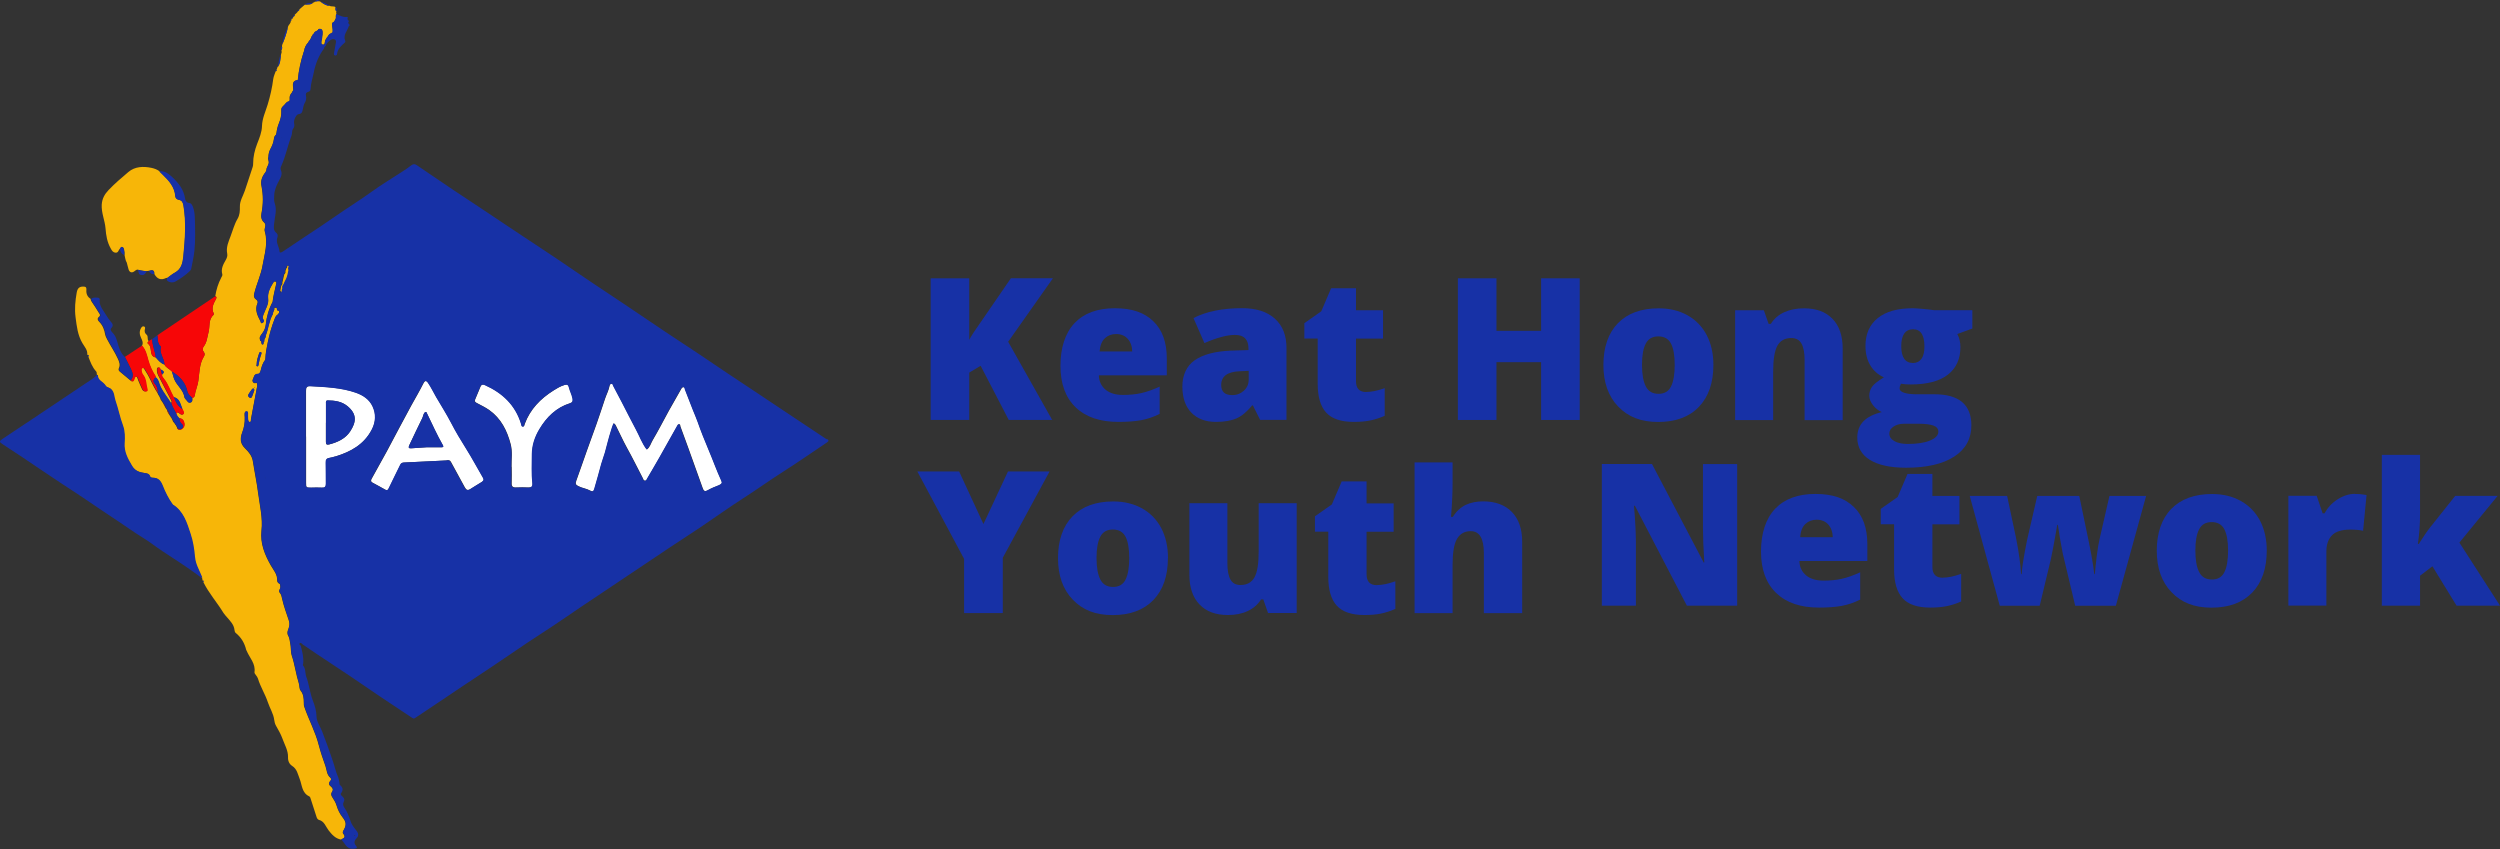 <svg viewBox="0 0 627 213" fill="none" xmlns="http://www.w3.org/2000/svg">
<rect x="0" y="0" width="627" height="213" fill="#333333" stroke="none"/>
<g clip-path="url(#clip0_115_2287)">
<path d="M263.871 105.326H252.994L245.948 91.746L243.089 93.441V105.326H233.408V69.802H243.089V85.226C243.575 84.276 244.565 82.749 246.042 80.681L253.536 69.783H264.077L252.845 85.71L263.89 105.326H263.871Z" fill="#1731A6"/>
<path d="M280.486 105.811C275.888 105.811 272.319 104.6 269.777 102.159C267.235 99.719 265.964 96.254 265.964 91.746C265.964 87.238 267.142 83.531 269.497 81.035C271.851 78.557 275.215 77.309 279.589 77.309C283.962 77.309 286.971 78.389 289.232 80.55C291.494 82.711 292.634 85.822 292.634 89.902V94.13H275.589C275.645 95.677 276.225 96.869 277.29 97.745C278.355 98.62 279.813 99.049 281.644 99.049C283.327 99.049 284.859 98.899 286.261 98.583C287.662 98.266 289.195 97.726 290.84 96.962V103.799C289.344 104.563 287.793 105.084 286.205 105.382C284.616 105.68 282.71 105.811 280.504 105.811H280.486ZM279.925 83.773C278.804 83.773 277.869 84.127 277.103 84.835C276.337 85.543 275.907 86.642 275.776 88.151H283.962C283.925 86.828 283.551 85.766 282.822 84.965C282.093 84.164 281.121 83.773 279.906 83.773H279.925Z" fill="#1731A6"/>
<path d="M316.051 105.326L314.22 101.675H314.033C312.743 103.259 311.435 104.358 310.108 104.935C308.781 105.513 307.043 105.811 304.931 105.811C302.333 105.811 300.277 105.028 298.782 103.482C297.287 101.936 296.54 99.738 296.54 96.925C296.54 94.112 297.568 91.802 299.605 90.368C301.66 88.933 304.613 88.132 308.501 87.946L313.117 87.797V87.406C313.117 85.133 311.996 83.997 309.753 83.997C307.734 83.997 305.174 84.686 302.072 86.046L299.324 79.768C302.539 78.11 306.613 77.29 311.51 77.29C315.061 77.29 317.789 78.166 319.733 79.917C321.676 81.668 322.648 84.108 322.648 87.257V105.308H316.032L316.051 105.326ZM308.987 99.104C310.145 99.104 311.136 98.732 311.939 98.005C312.762 97.279 313.173 96.329 313.173 95.155V93.013L310.986 93.106C307.847 93.218 306.277 94.373 306.277 96.552C306.277 98.229 307.174 99.086 308.987 99.086V99.104Z" fill="#1731A6"/>
<path d="M342.664 98.303C343.954 98.303 345.486 97.987 347.281 97.353V104.283C345.991 104.842 344.776 105.233 343.617 105.457C342.459 105.699 341.094 105.811 339.525 105.811C336.329 105.811 334.011 105.028 332.591 103.464C331.171 101.899 330.479 99.496 330.479 96.254V84.909H327.134V81.053L331.376 78.073L333.843 72.298H340.085V77.812H346.869V84.928H340.085V95.64C340.085 97.428 340.945 98.322 342.664 98.322V98.303Z" fill="#1731A6"/>
<path d="M396.19 105.326H386.509V90.833H375.314V105.326H365.633V69.802H375.314V82.972H386.509V69.802H396.19V105.326Z" fill="#1731A6"/>
<path d="M429.718 91.504C429.718 96.012 428.503 99.514 426.074 102.048C423.644 104.581 420.243 105.829 415.869 105.829C411.496 105.829 408.338 104.544 405.852 101.973C403.366 99.403 402.133 95.919 402.133 91.523C402.133 87.126 403.348 83.55 405.777 81.053C408.207 78.576 411.608 77.328 416 77.328C418.71 77.328 421.121 77.905 423.196 79.06C425.27 80.215 426.877 81.854 428.017 83.997C429.139 86.139 429.718 88.654 429.718 91.523V91.504ZM411.814 91.504C411.814 93.87 412.132 95.677 412.767 96.906C413.403 98.154 414.468 98.769 415.963 98.769C417.458 98.769 418.486 98.154 419.103 96.906C419.719 95.658 420.018 93.87 420.018 91.504C420.018 89.138 419.701 87.387 419.084 86.176C418.467 84.984 417.402 84.369 415.907 84.369C414.412 84.369 413.403 84.965 412.767 86.158C412.132 87.35 411.814 89.12 411.814 91.485V91.504Z" fill="#1731A6"/>
<path d="M452.594 105.327V90.312C452.594 88.486 452.332 87.108 451.809 86.176C451.285 85.245 450.426 84.779 449.267 84.779C447.66 84.779 446.501 85.412 445.772 86.698C445.062 87.983 444.707 90.181 444.707 93.292V105.345H435.175V77.812H442.371L443.567 81.221H444.127C444.95 79.917 446.071 78.948 447.51 78.296C448.949 77.644 450.594 77.328 452.463 77.328C455.528 77.328 457.901 78.203 459.602 79.973C461.303 81.743 462.144 84.22 462.144 87.443V105.364H452.612L452.594 105.327Z" fill="#1731A6"/>
<path d="M494.663 77.793V82.394L490.887 83.773C491.411 84.704 491.672 85.803 491.672 87.052C491.672 90.014 490.626 92.323 488.533 93.963C486.439 95.602 483.318 96.422 479.188 96.422C478.16 96.422 477.357 96.366 476.759 96.236C476.534 96.664 476.422 97.055 476.422 97.428C476.422 97.894 476.796 98.266 477.562 98.508C478.328 98.75 479.319 98.881 480.552 98.881H485.131C491.317 98.881 494.42 101.489 494.42 106.686C494.42 110.039 492.981 112.647 490.121 114.51C487.262 116.373 483.225 117.305 478.048 117.305C474.123 117.305 471.114 116.653 468.984 115.349C466.872 114.045 465.807 112.163 465.807 109.723C465.807 106.425 467.862 104.32 471.955 103.352C471.114 102.998 470.367 102.42 469.75 101.619C469.133 100.818 468.816 100.036 468.816 99.253C468.816 98.397 469.059 97.633 469.526 96.981C469.993 96.329 470.984 95.546 472.479 94.633C471.04 94 469.918 93.013 469.096 91.671C468.274 90.33 467.862 88.691 467.862 86.754C467.862 83.754 468.89 81.426 470.927 79.787C472.983 78.129 475.899 77.309 479.711 77.309C480.216 77.309 481.076 77.365 482.328 77.477C483.561 77.588 484.477 77.7 485.056 77.793H494.681H494.663ZM473.843 108.754C473.843 109.536 474.273 110.151 475.114 110.635C475.955 111.12 477.095 111.343 478.497 111.343C480.795 111.343 482.646 111.064 484.047 110.486C485.43 109.909 486.14 109.164 486.14 108.27C486.14 107.543 485.711 107.022 484.87 106.723C484.029 106.425 482.814 106.276 481.244 106.276H477.506C476.478 106.276 475.618 106.519 474.908 106.984C474.198 107.45 473.843 108.046 473.843 108.754ZM476.833 86.809C476.833 89.622 477.824 91.038 479.786 91.038C480.702 91.038 481.393 90.684 481.898 89.995C482.403 89.306 482.646 88.263 482.646 86.865C482.646 84.015 481.692 82.581 479.786 82.581C477.88 82.581 476.833 83.996 476.833 86.809Z" fill="#1731A6"/>
<path d="M246.659 131.407L252.807 118.236H263.236L251.499 139.883V153.761H241.799V140.181L230.063 118.236H240.547L246.64 131.407H246.659Z" fill="#1731A6"/>
<path d="M292.914 139.938C292.914 144.447 291.699 147.949 289.27 150.482C286.84 152.997 283.439 154.264 279.065 154.264C274.692 154.264 271.534 152.978 269.067 150.408C266.581 147.837 265.348 144.353 265.348 139.957C265.348 135.561 266.562 131.984 268.992 129.488C271.422 127.01 274.823 125.762 279.215 125.762C281.925 125.762 284.336 126.339 286.41 127.494C288.485 128.649 290.092 130.289 291.232 132.431C292.353 134.573 292.933 137.088 292.933 139.957L292.914 139.938ZM275.01 139.938C275.01 142.304 275.328 144.111 275.963 145.341C276.598 146.589 277.664 147.204 279.159 147.204C280.654 147.204 281.682 146.589 282.299 145.341C282.915 144.093 283.214 142.304 283.214 139.938C283.214 137.573 282.897 135.821 282.28 134.611C281.663 133.418 280.598 132.804 279.103 132.804C277.608 132.804 276.598 133.4 275.963 134.592C275.328 135.784 275.01 137.554 275.01 139.92V139.938Z" fill="#1731A6"/>
<path d="M318.032 153.761L316.836 150.333H316.275C315.472 151.6 314.369 152.569 312.949 153.239C311.528 153.91 309.865 154.245 307.94 154.245C304.894 154.245 302.539 153.37 300.838 151.6C299.156 149.849 298.296 147.353 298.296 144.149V126.209H307.828V141.261C307.828 143.068 308.09 144.428 308.594 145.341C309.099 146.272 309.94 146.719 311.117 146.719C312.762 146.719 313.921 146.067 314.631 144.782C315.341 143.497 315.677 141.317 315.677 138.262V126.209H325.209V153.742H318.013L318.032 153.761Z" fill="#1731A6"/>
<path d="M345.337 146.738C346.626 146.738 348.159 146.421 349.953 145.788V152.718C348.663 153.277 347.449 153.668 346.29 153.891C345.131 154.134 343.767 154.245 342.197 154.245C339.001 154.245 336.684 153.463 335.263 151.898C333.843 150.333 333.133 147.93 333.133 144.689V133.344H329.788V129.488L334.03 126.507L336.497 120.732H342.739V126.247H349.523V133.363H342.739V144.074C342.739 145.862 343.599 146.757 345.318 146.757L345.337 146.738Z" fill="#1731A6"/>
<path d="M372.156 153.761V138.746C372.156 135.058 371.053 133.214 368.866 133.214C367.315 133.214 366.156 133.866 365.409 135.17C364.661 136.474 364.306 138.634 364.306 141.671V153.78H354.775V115.963H364.306V121.328C364.306 123.75 364.175 126.526 363.914 129.637H364.362C365.278 128.202 366.362 127.215 367.614 126.619C368.866 126.041 370.324 125.743 371.969 125.743C375.052 125.743 377.463 126.638 379.183 128.407C380.902 130.177 381.762 132.673 381.762 135.859V153.78H372.174L372.156 153.761Z" fill="#1731A6"/>
<path d="M435.699 151.898H423.065L410.038 126.861H409.814C410.132 130.792 410.281 133.809 410.281 135.877V151.898H401.741V116.373H414.318L427.289 141.075H427.438C427.214 137.498 427.102 134.61 427.102 132.45V116.392H435.68V151.917L435.699 151.898Z" fill="#1731A6"/>
<path d="M456.182 152.382C451.584 152.382 448.015 151.171 445.473 148.731C442.931 146.291 441.66 142.826 441.66 138.318C441.66 133.809 442.838 130.102 445.193 127.606C447.547 125.128 450.912 123.88 455.285 123.88C459.658 123.88 462.667 124.961 464.928 127.122C467.19 129.283 468.33 132.394 468.33 136.473V140.702H451.285C451.341 142.248 451.921 143.44 452.986 144.316C454.051 145.192 455.509 145.62 457.341 145.62C459.023 145.62 460.555 145.471 461.957 145.154C463.358 144.838 464.891 144.297 466.536 143.534V150.37C465.04 151.134 463.489 151.656 461.901 151.954C460.312 152.252 458.406 152.382 456.201 152.382H456.182ZM455.621 130.345C454.5 130.345 453.565 130.698 452.799 131.406C452.033 132.114 451.603 133.213 451.472 134.722H459.658C459.621 133.4 459.247 132.338 458.518 131.537C457.789 130.736 456.817 130.345 455.602 130.345H455.621Z" fill="#1731A6"/>
<path d="M487.243 144.875C488.533 144.875 490.065 144.558 491.859 143.925V150.855C490.57 151.414 489.355 151.805 488.196 152.028C487.038 152.271 485.673 152.382 484.103 152.382C480.908 152.382 478.59 151.6 477.17 150.035C475.749 148.47 475.039 146.067 475.039 142.826V131.481H471.694V127.625L475.936 124.644L478.403 118.869H484.645V124.383H491.429V131.5H484.645V142.211C484.645 143.999 485.505 144.894 487.224 144.894L487.243 144.875Z" fill="#1731A6"/>
<path d="M520.454 151.898L517.333 138.783L516.604 134.816L516.118 131.63H515.968C515.165 136.175 514.641 139.026 514.361 140.218L511.558 151.917H501.54L494.009 124.384H503.39L505.633 134.965C506.343 138.597 506.754 141.615 506.885 144H507.035C507.091 142.509 507.539 139.678 508.38 135.486L510.941 124.384H521.481L523.818 135.635C524.565 139.212 525.032 142.006 525.238 144H525.388C525.481 142.77 525.649 141.224 525.873 139.398C526.098 137.554 526.359 136.082 526.621 134.965L529.051 124.384H538.246L530.658 151.917H520.472L520.454 151.898Z" fill="#1731A6"/>
<path d="M568.503 138.076C568.503 142.584 567.288 146.086 564.859 148.619C562.429 151.134 559.028 152.401 554.655 152.401C550.281 152.401 547.123 151.116 544.637 148.545C542.152 145.974 540.918 142.491 540.918 138.094C540.918 133.698 542.133 130.121 544.563 127.625C546.992 125.147 550.394 123.899 554.785 123.899C557.495 123.899 559.906 124.477 561.981 125.632C564.055 126.787 565.662 128.426 566.803 130.568C567.924 132.711 568.503 135.225 568.503 138.094V138.076ZM550.599 138.076C550.599 140.441 550.917 142.248 551.552 143.478C552.188 144.726 553.253 145.341 554.748 145.341C556.243 145.341 557.271 144.726 557.888 143.478C558.505 142.23 558.804 140.441 558.804 138.076C558.804 135.71 558.486 133.959 557.869 132.748C557.252 131.556 556.187 130.941 554.692 130.941C553.197 130.941 552.188 131.537 551.552 132.729C550.917 133.921 550.599 135.691 550.599 138.057V138.076Z" fill="#1731A6"/>
<path d="M590.631 123.88C591.453 123.88 592.257 123.936 592.986 124.067L593.528 124.16L592.668 133.12C591.883 132.934 590.799 132.822 589.416 132.822C587.342 132.822 585.828 133.288 584.875 134.238C583.94 135.188 583.454 136.548 583.454 138.336V151.879H573.923V124.346H581.025L582.52 128.743H582.987C583.791 127.289 584.894 126.097 586.314 125.203C587.734 124.309 589.173 123.862 590.612 123.862L590.631 123.88Z" fill="#1731A6"/>
<path d="M606.629 136.418C607.788 134.592 608.76 133.158 609.582 132.133L615.768 124.365H626.402L616.815 136.082L627 151.898H616.104L610.049 142.025L606.947 144.391V151.898H597.359V114.082H606.947V128.947C606.947 131.5 606.76 133.977 606.405 136.418H606.592H606.629Z" fill="#1731A6"/>
<path d="M35.643 86.665C35.96 85.976 35.68 85.361 35.381 84.746C34.989 83.927 34.895 83.088 35.381 82.269C35.531 82.008 35.755 81.784 36.072 81.859C36.446 81.952 36.428 82.287 36.334 82.567C36.185 83.126 36.334 83.591 36.764 83.945C37.269 84.374 36.82 85.1 37.287 85.529C37.287 85.771 36.745 85.901 37.138 86.218C37.811 86.758 37.773 87.559 37.885 88.286C37.998 89.031 38.297 89.534 39.081 89.646C39.698 90.353 40.296 91.099 41.231 91.415C41.642 92.235 42.558 92.533 43.137 93.185C43.361 93.856 43.473 94.545 43.754 95.197C44.426 96.762 45.996 97.805 46.258 99.593C46.295 99.873 46.576 100.134 46.781 100.376C47.043 100.674 47.249 101.121 47.772 100.953C48.333 100.767 48.239 100.264 48.22 99.817C48.501 99.705 48.781 99.537 48.818 99.239C48.987 97.973 49.547 96.799 49.734 95.514C50.033 93.409 49.977 91.21 51.173 89.31C51.379 88.975 51.36 88.565 51.08 88.23C50.725 87.783 50.762 87.298 51.08 86.889C51.902 85.827 51.958 84.523 52.295 83.293C52.687 81.84 52.201 80.126 53.547 78.953C53.621 78.897 53.621 78.692 53.584 78.58C52.911 77.239 53.566 76.103 54.163 74.966C54.313 74.687 54.369 74.426 53.995 74.258C54.238 72.619 54.743 71.054 55.509 69.583C55.64 69.322 55.846 69.061 55.752 68.781C55.36 67.403 55.995 66.304 56.63 65.186C56.911 64.702 57.098 64.162 56.986 63.621C56.649 62.001 57.341 60.566 57.864 59.151C58.406 57.735 58.78 56.226 59.565 54.903C60.144 53.916 60.181 52.91 60.163 51.811C60.125 50.395 60.966 49.128 61.415 47.806C62.088 45.831 62.723 43.838 63.377 41.863C63.471 41.602 63.489 41.304 63.489 41.006C63.489 39.292 63.882 37.653 64.499 36.051C65.059 34.598 65.676 33.182 65.713 31.543C65.769 29.699 66.592 28.003 67.115 26.271C67.769 24.147 68.255 21.986 68.535 19.788C68.629 19.099 68.947 18.521 69.133 17.888C69.339 17.776 69.414 17.627 69.358 17.404C69.507 17.273 69.545 17.124 69.526 16.938C70.404 15.969 70.292 14.703 70.498 13.548C70.685 13.231 70.647 12.896 70.591 12.56C70.778 12.262 70.797 11.945 70.722 11.629L70.778 11.219C71.395 9.729 71.937 8.201 72.254 6.618C72.441 6.133 72.983 5.835 72.927 5.239C73.077 5.146 73.114 5.034 73.077 4.867L73.189 4.68C73.395 4.624 73.507 4.494 73.525 4.289C73.582 4.289 73.619 4.252 73.6 4.177C73.806 4.084 73.918 3.935 73.918 3.693C74.217 3.395 74.572 3.171 74.759 2.78C74.946 2.706 75.058 2.557 75.077 2.352C75.544 1.961 76.011 1.551 76.478 1.16C77.17 1.048 77.955 1.271 78.515 0.657C78.721 0.657 78.871 0.563 79.001 0.396C79.394 0.34 79.768 0.209 80.16 0.321L80.44 0.47C81.132 0.917 81.805 1.439 82.683 1.458C83.132 1.737 83.711 1.458 84.141 1.793C84.141 2.184 84.047 2.575 84.384 2.873C84.272 3.078 84.29 3.302 84.384 3.507C84.197 3.842 84.253 4.215 84.253 4.587C84.253 4.643 84.216 4.699 84.159 4.736C84.103 4.773 84.085 4.829 84.103 4.885L83.973 5.146L83.898 5.295L83.748 5.5C83.132 5.724 83.262 6.245 83.337 6.674C83.431 7.177 83.487 7.661 83.412 8.164C82.963 8.406 82.44 8.592 82.253 9.133L82.048 9.338V9.3L81.842 9.654V9.691L81.711 9.878C81.711 9.878 81.674 9.952 81.636 9.989C81.599 10.064 81.543 10.139 81.524 10.232C81.431 10.642 81.524 11.331 80.926 11.2C80.422 11.107 80.59 10.474 80.683 10.045C80.702 9.952 80.777 9.859 80.758 9.766C80.758 9.002 81.094 8.257 80.758 7.493L80.459 7.27C80.216 7.326 79.861 7.102 79.749 7.531C79.749 7.568 79.693 7.605 79.655 7.605C79.599 7.605 79.581 7.624 79.562 7.68L79.3 7.829C79.3 7.829 79.207 7.829 79.188 7.884L78.927 8.033L78.814 8.22L78.702 8.425C78.497 8.536 78.385 8.685 78.347 8.909L78.179 9.133C78.067 9.188 78.011 9.3 78.048 9.431L77.861 9.785L77.637 10.176C77.431 10.232 77.394 10.381 77.375 10.567C77.375 10.623 77.338 10.642 77.282 10.66C76.703 11.275 76.366 11.983 76.254 12.802L76.161 13.026C75.413 15.336 74.89 17.702 74.665 20.123C73.712 20.142 73.376 20.682 73.469 21.576C73.507 21.93 73.525 22.284 73.544 22.62L73.357 22.918V22.881L73.17 23.272C72.778 23.682 72.572 24.166 72.628 24.725C72.647 25.023 72.666 25.395 72.367 25.451C71.75 25.563 71.563 26.103 71.171 26.439L71.115 26.494L70.928 26.681H70.946C70.573 26.942 70.498 27.389 70.535 27.78C70.61 28.898 70.33 29.959 69.937 30.928C69.601 31.748 69.414 32.549 69.32 33.387L69.171 33.853C68.834 34.095 68.722 34.486 68.685 34.859C68.573 35.79 68.218 36.629 67.769 37.448C67.47 38.026 67.302 38.696 67.302 39.367L67.209 39.777L67.339 40.354C67.62 41.248 66.76 41.863 66.797 42.701L66.573 43.204C65.732 44.248 65.265 45.384 65.582 46.744C66.012 48.961 66.012 51.196 65.582 53.413C65.414 54.27 65.452 55.145 66.218 55.797C66.554 56.095 66.611 56.524 66.48 56.952C66.368 57.325 66.293 57.716 66.405 58.089C67.246 60.976 66.33 63.752 65.844 66.546C65.433 68.986 64.33 71.24 63.751 73.625C63.602 74.221 63.639 74.705 64.162 75.078C64.536 75.32 64.723 75.693 64.555 76.084C63.844 77.742 64.555 79.139 65.284 80.555C65.396 80.76 65.358 81.244 65.807 81.02C66.106 80.871 66.274 80.518 66.05 80.201C65.676 79.679 65.938 79.288 66.106 78.785C66.554 77.556 67.377 76.308 67.227 75.041C67.04 73.476 67.676 72.321 68.386 71.11C68.535 70.849 68.741 70.458 69.115 70.644C69.433 70.793 69.264 71.147 69.208 71.427C68.909 72.861 68.498 74.277 68.349 75.749C67.395 77.5 66.853 79.4 66.648 81.356C66.554 82.231 66.274 82.921 65.751 83.629C65.414 84.094 64.891 84.597 65.228 85.305C65.153 85.585 65.358 85.529 65.508 85.547H65.489C65.526 85.752 65.526 85.976 65.582 86.181C65.62 86.33 65.732 86.497 65.938 86.404C66.124 86.311 66.05 86.125 66.031 85.976C66.199 85.808 66.33 85.603 66.237 85.342L66.293 85.156C66.424 84.839 66.685 84.56 66.629 84.169C67.321 82.436 67.433 80.499 68.386 78.841L68.479 78.338C68.591 78.003 68.853 77.723 68.76 77.332C68.76 77.295 68.76 77.258 68.797 77.22L69.32 77.183L69.451 77.481C69.358 77.928 69.694 77.928 69.975 77.965V78.562C69.825 78.58 69.769 78.692 69.75 78.841C69.264 79.083 69.04 79.493 68.853 80.015C68.106 81.933 67.545 83.871 67.134 85.901C66.853 87.261 66.592 88.584 66.536 89.981L66.48 90.298C65.919 91.024 65.62 91.862 65.414 92.738C65.302 93.204 65.134 93.818 64.629 93.818C63.564 93.818 63.676 94.75 63.358 95.272C63.19 95.532 63.471 96.259 64.087 96.091C64.573 95.961 64.386 96.222 64.461 96.426C64.573 96.799 64.424 97.134 64.368 97.47C63.901 100.022 63.415 102.574 62.929 105.126C62.873 105.424 62.985 105.908 62.592 105.908C62.275 105.908 62.218 105.461 62.181 105.126C62.181 104.958 62.181 104.809 62.162 104.642C62.106 104.12 62.349 103.207 61.807 103.207C61.153 103.207 61.34 104.12 61.359 104.66C61.434 106.002 61.191 107.306 60.723 108.516C60.144 110.044 60.256 111.311 61.434 112.447C62.387 113.379 63.209 114.347 63.415 115.744C63.826 118.427 64.405 121.091 64.742 123.792C65.153 126.903 65.919 129.977 65.564 133.144C65.228 136.348 66.386 139.123 67.9 141.806C68.591 143.017 69.582 144.06 69.507 145.606C69.507 145.997 69.769 146.314 70.161 146.463L70.199 146.519C70.292 146.985 70.404 147.45 70.105 147.897C69.937 148.158 69.956 148.475 70.161 148.698C70.554 149.127 70.629 149.667 70.741 150.189C71.152 152.052 71.825 153.821 72.423 155.628C72.404 155.703 72.423 155.74 72.479 155.759C72.628 156.429 72.591 157.081 72.329 157.733C72.124 158.255 71.918 158.832 72.254 159.41C72.591 159.987 72.628 160.621 72.759 161.254C73.002 162.316 72.853 163.49 73.17 164.458C73.937 166.75 74.217 169.153 74.946 171.444C75.133 172.022 75.002 172.729 75.376 173.214C76.105 174.108 76.179 175.151 76.179 176.213C76.179 176.604 76.179 176.977 76.329 177.349C77.45 180.591 79.113 183.609 79.954 186.962C80.403 188.713 81.001 190.445 81.618 192.159C81.954 193.128 81.917 194.283 82.814 195.047C83.057 195.251 83.113 195.605 82.814 195.903C82.291 196.462 82.478 196.909 83.038 197.338C83.468 197.655 83.599 198.139 83.262 198.623C82.926 199.108 83.038 199.499 83.319 199.946C83.73 200.598 84.159 201.231 84.384 201.995C84.72 203.113 85.206 204.137 85.954 205.069C86.851 206.186 86.888 207.006 86.159 208.254C85.972 208.552 85.841 208.832 86.085 209.13C86.757 209.949 86.271 210.303 85.524 210.564C84.085 210.303 83.225 209.297 82.384 208.217C81.674 207.286 81.356 205.982 79.992 205.628C79.693 205.553 79.487 205.218 79.394 204.901C78.908 203.429 78.422 201.939 77.955 200.449C77.861 200.169 77.805 199.834 77.544 199.722C75.693 198.847 75.768 196.909 75.17 195.382C74.684 194.171 74.516 192.886 73.264 192.085C72.572 191.637 72.198 190.874 72.236 189.924C72.292 188.21 71.358 186.738 70.816 185.192C70.423 184.093 69.806 183.05 69.227 182.025C68.965 181.559 68.834 181.094 68.778 180.572C68.591 178.989 67.676 177.647 67.19 176.157C66.517 174.108 65.302 172.245 64.686 170.159C64.592 169.861 64.386 169.6 64.2 169.339C64.031 169.097 63.788 168.855 63.826 168.575C64.144 166.452 62.611 164.999 61.882 163.266C61.845 163.173 61.77 163.098 61.751 163.005C61.34 161.273 60.48 159.838 59.097 158.721C58.929 158.59 58.836 158.274 58.817 158.031C58.686 156.69 57.789 155.796 56.967 154.846C56.649 154.473 56.313 154.138 56.051 153.728C54.444 151.083 52.351 148.754 50.986 145.96C51.042 145.736 50.93 145.606 50.762 145.513C50.8 145.252 50.743 145.01 50.556 144.805C50.501 144.656 50.463 144.507 50.388 144.377C49.753 142.849 48.874 141.359 48.744 139.701C48.594 137.689 48.258 135.658 47.641 133.814C46.744 131.076 45.884 128.151 43.137 126.474H43.174C42.109 125.003 41.305 123.382 40.651 121.706C40.165 120.495 39.549 119.805 38.259 119.805C37.885 119.805 37.586 119.712 37.493 119.377C37.306 118.799 36.857 118.725 36.371 118.65C34.989 118.446 33.811 118.203 32.951 116.75C31.886 114.962 30.952 113.248 31.101 111.106C31.195 109.634 31.213 108.088 30.709 106.728C29.924 104.66 29.531 102.481 28.802 100.413C28.466 99.444 28.578 98.308 27.681 97.507C27.27 97.134 26.653 97.172 26.335 96.65C25.775 95.719 24.354 95.402 24.392 94.023C24.392 94.023 24.336 94.005 24.298 93.986C24.242 93.707 24.298 93.334 24.13 93.166C23.121 92.086 22.654 90.745 22.149 89.403C22.205 89.18 22.074 89.031 21.887 88.938C22 87.764 21.177 86.945 20.673 86.069C19.477 84.038 19.252 81.859 18.953 79.586C18.673 77.463 18.878 75.451 19.234 73.401C19.439 72.209 19.981 71.781 21.14 71.892C21.701 71.948 21.682 72.358 21.663 72.749C21.588 73.7 21.925 74.445 22.729 74.966C22.729 75.227 22.841 75.451 22.99 75.674C23.588 76.55 24.168 77.425 24.709 78.338C24.915 78.673 25.308 79.046 24.84 79.437C24.28 79.884 24.504 80.331 24.84 80.667C25.756 81.579 26.167 82.678 26.373 83.908C26.448 84.299 26.653 84.69 26.84 85.063C27.7 86.74 28.784 88.286 29.569 90.018C29.905 90.763 30.185 91.508 29.812 92.328C29.662 92.663 29.737 92.943 30.017 93.185C30.877 93.893 31.737 94.62 32.615 95.346C33.101 95.812 33.344 95.737 33.605 95.029C33.699 94.787 33.68 94.452 33.998 94.433C34.372 94.396 34.428 94.75 34.521 95.011C34.577 95.122 34.596 95.253 34.652 95.383C34.97 96.11 35.25 96.855 35.605 97.581C35.773 97.935 36.054 98.233 36.521 98.159C36.801 98.122 36.951 97.917 36.876 97.675C36.521 96.464 36.652 95.104 35.811 94.023C35.512 93.632 35.362 93.166 35.381 92.682C35.381 92.477 35.474 92.291 35.699 92.254C35.867 92.216 36.016 92.309 36.11 92.459C36.558 93.222 37.082 93.968 37.456 94.769C38.072 96.035 38.67 97.302 39.437 98.476L39.736 99.072L39.941 99.388L40.278 100.115C40.203 100.227 40.24 100.283 40.352 100.301L40.595 100.674L40.894 101.121L41.492 102.257L41.885 102.835C41.941 103.282 42.203 103.636 42.427 104.008L42.782 104.511C42.782 104.511 42.707 104.698 42.875 104.642L43.137 105.126L43.38 105.666V105.797H43.455L43.698 106.095L43.959 106.449C43.959 106.449 43.885 106.635 44.053 106.56L44.426 107.287L44.37 107.324C44.37 107.361 44.389 107.38 44.408 107.417C44.763 107.939 45.193 107.883 45.641 107.548C46.071 107.212 46.295 106.747 46.202 106.206C46.071 105.48 45.735 104.902 44.875 104.884L44.651 104.623L44.352 104.269C44.408 104.008 43.997 103.747 44.277 103.524C44.557 103.282 44.8 103.561 45.025 103.729C45.286 103.915 45.566 104.157 45.884 103.897C46.183 103.654 46.015 103.319 45.903 103.021C45.847 102.872 45.753 102.742 45.697 102.611L45.604 102.35C45.155 101.251 44.987 99.929 43.511 99.593C42.632 98.047 42.146 96.315 40.988 94.918C40.763 94.638 40.539 94.359 40.558 93.986C41.249 93.371 41.175 93.129 40.165 92.626C40.128 92.272 39.941 92.086 39.586 92.179C39.324 92.254 39.362 92.533 39.343 92.757C39.287 93.465 39.605 94.061 39.922 94.657C40.913 96.52 41.866 98.401 42.838 100.264C42.969 100.525 43.212 100.841 42.819 101.102C41.978 99.761 40.988 98.55 40.259 97.134C39.829 96.296 39.792 95.272 38.988 94.62C38.988 94.526 38.988 94.415 38.951 94.34C38.147 93.129 37.568 91.825 37.157 90.409C36.801 89.143 36.521 87.746 35.549 86.702L35.643 86.665ZM64.386 91.415C64.33 91.583 64.237 91.806 64.499 91.881C64.704 91.937 64.779 91.769 64.816 91.62C64.984 90.652 65.19 89.701 65.545 88.77C65.601 88.602 65.62 88.36 65.377 88.286C65.134 88.23 65.059 88.435 64.984 88.621C64.686 89.534 64.368 90.428 64.368 91.397L64.386 91.415ZM63.788 97.861C63.751 97.73 63.732 97.581 63.658 97.507C63.508 97.395 63.34 97.47 63.228 97.6C62.91 98.028 62.574 98.476 62.312 98.941C62.125 99.277 62.312 99.575 62.611 99.742C62.985 99.966 63.134 99.649 63.246 99.388C63.452 98.885 63.602 98.364 63.788 97.842V97.861ZM63.788 97.172C63.788 97.172 63.732 97.209 63.732 97.228C63.732 97.265 63.77 97.321 63.788 97.358C63.807 97.339 63.844 97.321 63.844 97.302C63.844 97.265 63.807 97.209 63.788 97.172Z" fill="#F7B608"/>
<path d="M29.998 62.448C29.681 62.802 29.662 63.454 28.933 63.361C28.279 63.286 28.036 62.802 27.774 62.317C26.877 60.752 26.597 59.057 26.466 57.269C26.298 55.276 25.401 53.394 25.513 51.326C25.607 49.836 26.223 48.718 27.233 47.657C28.784 46.036 30.484 44.583 32.185 43.148C33.849 41.733 35.942 41.677 38.016 42.105C38.689 42.254 39.38 42.496 39.96 42.925C40.259 43.223 40.558 43.502 40.857 43.8C42.389 45.291 43.81 46.837 43.978 49.147C44.015 49.669 44.37 50.022 44.912 50.116C45.679 50.246 45.903 50.768 46.034 51.475C46.781 55.76 46.426 60.045 46.015 64.311C45.847 65.931 45.529 67.478 43.885 68.372C43.212 68.726 42.632 69.247 41.997 69.694C41.866 69.694 41.717 69.694 41.623 69.731C40.296 70.383 39.38 69.918 38.708 68.707C38.782 68.055 38.446 67.626 37.848 67.813C36.689 68.167 35.605 67.887 34.503 67.626C34.148 67.626 33.942 67.869 33.68 68.055C33.063 68.521 32.465 68.316 32.241 67.552C32.073 67.012 31.961 66.453 31.811 65.913L31.849 65.875H31.793C31.438 65.279 31.4 64.609 31.232 63.957C31.269 63.51 31.232 63.081 31.139 62.653C31.064 62.336 30.97 61.982 30.634 61.926C30.335 61.87 30.241 62.261 30.055 62.466L29.998 62.448Z" fill="#F7B608"/>
<path d="M53.995 74.296C49.155 77.556 44.314 80.816 39.474 84.076C39.605 85.063 39.437 86.144 40.334 86.889C40.352 86.889 40.371 86.945 40.371 86.982C39.848 88.621 41.268 89.888 41.231 91.434C41.642 92.254 42.558 92.552 43.137 93.204C45.062 94.359 46.501 95.886 47.006 98.178C47.155 98.885 47.753 99.351 48.239 99.854C48.519 99.742 48.8 99.575 48.837 99.277C49.005 98.01 49.566 96.836 49.753 95.551C50.052 93.446 49.996 91.248 51.192 89.348C51.398 89.012 51.379 88.603 51.099 88.267C50.743 87.82 50.781 87.336 51.099 86.926C51.921 85.864 51.977 84.56 52.313 83.331C52.706 81.877 52.22 80.164 53.565 78.99C53.64 78.934 53.64 78.729 53.603 78.618C52.93 77.276 53.584 76.14 54.182 75.004C54.332 74.724 54.388 74.463 54.014 74.314L53.995 74.296Z" fill="#F70607"/>
<path d="M39.081 94.582C39.081 94.489 39.081 94.377 39.044 94.303C38.24 93.092 37.661 91.788 37.25 90.372C36.895 89.105 36.614 87.708 35.643 86.665L31.325 89.515C31.793 90.447 32.279 91.359 32.708 92.291C33.194 93.297 33.699 94.321 32.783 95.383C33.269 95.849 33.512 95.774 33.774 95.067C33.867 94.824 33.849 94.489 34.166 94.47C34.54 94.433 34.596 94.787 34.69 95.048C34.745 95.16 34.764 95.29 34.82 95.421C35.138 96.147 35.418 96.892 35.773 97.619C35.942 97.973 36.222 98.271 36.689 98.196C36.969 98.159 37.119 97.954 37.044 97.712C36.689 96.501 36.82 95.141 35.979 94.061C35.68 93.669 35.531 93.204 35.549 92.719C35.549 92.514 35.643 92.328 35.867 92.291C36.035 92.254 36.185 92.347 36.278 92.496C36.727 93.26 37.25 94.005 37.624 94.806C38.24 96.073 38.839 97.339 39.605 98.513C39.567 97.693 39.474 96.911 38.839 96.259C38.259 95.663 38.483 95.067 39.1 94.582H39.081Z" fill="#F70607"/>
<path d="M37.885 88.286C37.997 89.031 38.297 89.534 39.081 89.645C38.932 88.081 38.166 86.628 38.184 85.026C37.885 85.193 37.586 85.361 37.287 85.529C37.287 85.771 36.745 85.901 37.138 86.218C37.81 86.758 37.773 87.559 37.885 88.286Z" fill="#F70607"/>
<path d="M44.389 103.524C44.669 103.282 44.912 103.561 45.137 103.729C45.398 103.915 45.679 104.157 45.996 103.897C46.295 103.654 46.127 103.319 46.015 103.021C45.959 102.872 45.866 102.742 45.809 102.611C44.595 101.959 44.071 100.804 43.623 99.593C42.745 98.047 42.259 96.315 41.1 94.918C40.876 94.638 40.651 94.359 40.67 93.986C40.539 93.539 40.408 93.073 40.278 92.626C40.24 92.272 40.053 92.086 39.698 92.179C39.437 92.254 39.474 92.533 39.455 92.757C39.399 93.465 39.717 94.061 40.035 94.657C41.025 96.52 41.978 98.401 42.95 100.264C43.081 100.525 43.324 100.841 42.931 101.102C43.305 102.239 44.015 103.207 44.483 104.306C44.539 104.046 44.127 103.785 44.408 103.561L44.389 103.524Z" fill="#F70607"/>
<path d="M44.987 104.903C45.025 105.406 45.118 105.909 45.529 106.262C45.903 106.598 46.108 106.97 45.679 107.399C45.267 107.809 44.894 107.678 44.539 107.306C44.52 107.306 44.483 107.343 44.483 107.343C44.483 107.38 44.501 107.399 44.52 107.436C44.875 107.958 45.305 107.902 45.753 107.566C46.183 107.231 46.407 106.765 46.314 106.225C46.183 105.499 45.847 104.921 44.987 104.903Z" fill="#F70607"/>
<path d="M41.609 102.295C41.496 101.885 41.308 101.494 41.006 101.158C41.214 101.531 41.402 101.922 41.609 102.295Z" fill="#F70607"/>
<path d="M42.543 104.064C42.468 103.636 42.223 103.263 41.997 102.872C42.053 103.319 42.317 103.673 42.543 104.064Z" fill="#F70607"/>
<path d="M43.492 105.834C43.492 105.834 43.567 105.834 43.605 105.834L43.529 105.722V105.852L43.492 105.834Z" fill="#F70607"/>
<path d="M44.165 106.579L44.071 106.467C44.071 106.467 43.996 106.653 44.165 106.579Z" fill="#F70607"/>
<path d="M40.502 100.356L40.427 100.171C40.352 100.282 40.39 100.338 40.502 100.356Z" fill="#F70607"/>
<path d="M42.988 104.678L42.894 104.549C42.894 104.549 42.819 104.734 42.988 104.678Z" fill="#F70607"/>
<path d="M70.498 73.588C70.498 73.327 70.498 73.085 70.292 72.88C70.292 72.805 70.33 72.749 70.348 72.675L70.404 72.34L70.516 71.688C70.741 71.464 70.909 71.222 70.816 70.887C70.984 70.197 71.133 69.49 71.301 68.8C71.544 68.577 71.694 68.335 71.582 67.981L71.843 67.254C72.198 67.18 71.843 66.49 72.311 66.602C72.778 66.733 72.311 67.142 72.404 67.422C72.441 67.534 72.46 67.664 72.479 67.794L72.348 68.428L72.254 68.838C72.086 69.601 71.75 70.272 71.395 70.943C71.32 71.408 70.722 71.706 70.965 72.265L70.834 72.638C70.666 72.675 70.703 72.749 70.797 72.843C70.759 72.954 70.722 73.066 70.685 73.197L70.479 73.569L70.498 73.588Z" fill="#F7B608"/>
<path d="M162.242 112.745C163.046 112.168 163.233 111.199 163.7 110.417C165.139 107.995 166.41 105.48 167.774 103.002C168.784 101.177 169.812 99.37 170.858 97.563C171.008 97.302 171.195 97.041 171.531 97.116C171.793 97.172 171.755 97.47 171.83 97.675C172.503 99.444 173.194 101.195 173.886 102.947C174.26 103.897 174.689 104.828 175.026 105.797C175.848 108.163 176.783 110.473 177.754 112.782C178.857 115.372 179.792 118.036 180.969 120.588C181.212 121.109 181.062 121.389 180.52 121.612C179.511 122.004 178.483 122.413 177.53 122.954C176.689 123.419 176.465 123.01 176.222 122.339C175.063 119.042 173.867 115.763 172.69 112.484C172.036 110.64 171.344 108.815 170.671 106.97C170.597 106.747 170.69 106.393 170.316 106.393C170.073 106.393 169.98 106.635 169.868 106.84C168.429 109.448 166.971 112.037 165.494 114.627C164.485 116.415 163.439 118.166 162.411 119.936C162.261 120.197 162.168 120.588 161.757 120.551C161.401 120.532 161.364 120.159 161.233 119.917C159.906 117.365 158.636 114.776 157.234 112.261C156.243 110.473 155.421 108.591 154.487 106.765C154.374 106.542 154.262 106.3 153.926 106.169C153.664 106.765 153.477 107.399 153.29 108.014C152.711 109.821 152.281 111.665 151.777 113.49C151.515 114.44 151.122 115.353 150.861 116.322C150.319 118.427 149.702 120.513 149.104 122.6C148.955 123.14 148.693 123.419 148.057 123.047C147.104 122.507 145.983 122.413 144.992 121.892C144.338 121.557 144.32 121.184 144.544 120.569C145.46 118.073 146.301 115.558 147.198 113.062C147.983 110.826 148.824 108.61 149.609 106.374C150.356 104.269 151.048 102.127 151.758 100.003C152.113 98.941 152.655 97.954 152.879 96.836C152.935 96.576 153.047 96.24 153.421 96.24C153.758 96.24 153.758 96.576 153.87 96.799C154.58 98.159 155.309 99.519 156.019 100.879C157.196 103.151 158.336 105.443 159.551 107.697C160.448 109.355 161.065 111.162 162.242 112.708V112.745Z" fill="white"/>
<path d="M112.025 115.484C108.455 115.651 104.886 115.838 101.316 116.005C100.886 116.024 100.606 116.191 100.419 116.601C99.485 118.539 98.513 120.439 97.597 122.376C97.354 122.879 97.167 123.121 96.606 122.786C95.579 122.19 94.532 121.631 93.485 121.072C92.999 120.811 92.981 120.513 93.242 120.048C94.532 117.756 95.803 115.465 97.055 113.155C99.111 109.318 101.111 105.461 103.204 101.642C104.232 99.798 105.297 97.973 106.25 96.073C106.53 95.514 106.923 95.327 107.39 95.998C108.175 97.134 108.754 98.382 109.446 99.575C110.717 101.736 112.044 103.841 113.202 106.057C114.342 108.274 115.632 110.417 116.959 112.522C118.454 114.906 119.781 117.402 121.201 119.843C121.463 120.29 121.332 120.588 120.958 120.811C119.986 121.426 118.977 122.004 118.005 122.637C117.351 123.065 116.94 122.879 116.604 122.246C115.875 120.886 115.146 119.545 114.398 118.203C113.969 117.421 113.52 116.639 113.109 115.838C112.866 115.372 112.473 115.353 112.025 115.446V115.484ZM107.072 112.168C108.268 112.168 109.427 112.168 110.605 112.168C110.885 112.168 111.371 112.224 111.053 111.665C109.577 109.075 108.362 106.356 107.072 103.692C106.998 103.524 106.979 103.263 106.736 103.319C106.586 103.356 106.418 103.543 106.343 103.692C106.138 104.083 106.082 104.53 105.876 104.94C104.774 107.175 103.708 109.429 102.643 111.683C102.344 112.317 102.55 112.484 103.204 112.428C104.512 112.317 105.839 112.261 107.11 112.168H107.072Z" fill="white"/>
<path d="M76.759 109.485C76.759 105.666 76.777 101.829 76.759 98.01C76.759 97.134 77.002 96.78 77.899 96.836C81.73 97.06 85.58 97.19 89.243 98.457C91.037 99.072 92.663 100.115 93.485 101.903C94.364 103.785 94.289 105.759 93.317 107.659C91.392 111.422 88.047 113.285 84.178 114.459C83.692 114.608 83.188 114.757 82.683 114.832C81.917 114.943 81.711 115.334 81.749 116.098C81.805 117.831 81.749 119.563 81.786 121.314C81.786 122.078 81.524 122.358 80.758 122.302C79.861 122.246 78.945 122.283 78.048 122.302C76.833 122.302 76.777 122.264 76.777 121.091C76.777 117.235 76.777 113.378 76.777 109.522L76.759 109.485ZM81.73 106.002C81.73 107.604 81.73 109.206 81.73 110.808C81.73 111.404 81.898 111.627 82.515 111.478C84.627 110.938 86.589 110.044 87.804 108.218C89.299 105.927 89.654 103.897 87.038 101.791C85.673 100.692 83.935 100.45 82.216 100.432C81.692 100.432 81.73 100.823 81.749 101.195C81.749 102.797 81.749 104.399 81.749 106.002H81.73Z" fill="white"/>
<path d="M128.303 117.086C128.266 115.204 128.583 113.304 128.098 111.423C127.2 107.976 125.687 104.94 122.696 102.816C121.725 102.146 120.659 101.624 119.594 101.065C119.183 100.842 118.977 100.655 119.183 100.171C119.631 99.109 120.061 98.047 120.51 96.985C120.753 96.389 121.164 96.333 121.687 96.576C126.042 98.532 129.275 101.549 130.714 106.225C130.807 106.523 130.77 106.952 131.181 106.97C131.555 106.97 131.518 106.561 131.63 106.3C132.994 102.63 135.573 99.985 138.825 97.935C139.722 97.377 140.619 96.818 141.666 96.52C142.226 96.352 142.6 96.464 142.731 97.097C142.955 98.066 143.46 98.941 143.647 99.929C143.759 100.543 143.647 100.916 143.03 101.102C139.554 102.183 137.143 104.586 135.349 107.604C134.228 109.467 133.499 111.572 133.48 113.807C133.461 116.247 133.349 118.688 133.592 121.128C133.686 121.985 133.33 122.283 132.508 122.246C131.518 122.209 130.508 122.19 129.518 122.246C128.639 122.302 128.284 122.004 128.34 121.109C128.397 119.768 128.34 118.408 128.34 117.067L128.303 117.086Z" fill="white"/>
<path d="M48.912 139.738C48.762 137.726 48.426 135.696 47.809 133.851C46.912 131.132 46.053 128.188 43.324 126.512H43.343C42.277 125.04 41.474 123.419 40.819 121.743C40.334 120.532 39.717 119.843 38.427 119.843C38.053 119.843 37.755 119.75 37.661 119.414C37.474 118.837 37.026 118.762 36.54 118.688C35.157 118.483 33.979 118.241 33.12 116.788C32.054 114.999 31.12 113.285 31.269 111.143C31.363 109.672 31.381 108.125 30.877 106.765C30.092 104.698 29.7 102.518 28.971 100.45C28.634 99.482 28.746 98.345 27.849 97.544C27.532 97.265 27.12 97.228 26.784 97.004C26.672 96.93 26.578 96.836 26.504 96.687C25.943 95.756 24.523 95.439 24.56 94.061C24.56 94.061 24.504 94.042 24.467 94.023C24.242 94.061 24.018 94.098 23.981 94.377C23.121 95.104 22.168 95.681 21.233 96.315C16.954 99.165 12.711 102.034 8.431 104.884C5.852 106.616 3.254 108.312 0.675 110.044C-0.24 110.659 -0.222 110.845 0.713 111.441C2.376 112.522 4.039 113.621 5.684 114.72C9.011 116.955 12.319 119.209 15.683 121.426C17.72 122.767 19.776 124.09 21.775 125.45C24.392 127.238 27.027 129.008 29.681 130.759C31.662 132.063 33.568 133.479 35.605 134.708C37.381 135.789 39.025 137.093 40.763 138.248C43.922 140.334 47.136 142.346 50.164 144.637C50.258 144.936 50.519 144.824 50.743 144.861C50.687 144.712 50.65 144.563 50.575 144.433C49.94 142.905 49.061 141.415 48.931 139.757L48.912 139.738ZM43.118 126.4C43.118 126.4 43.249 126.475 43.305 126.493C43.305 126.493 43.174 126.419 43.118 126.4Z" fill="#1731A6"/>
<path d="M70.778 11.238C71.395 9.747 71.937 8.22 72.255 6.636C71.507 8.09 71.002 9.617 70.778 11.238Z" fill="#1731A6"/>
<path d="M69.526 16.975C70.404 16.007 70.292 14.74 70.498 13.585C69.825 14.61 70.031 15.895 69.526 16.975Z" fill="#1731A6"/>
<path d="M80.422 0.489C81.113 0.936 81.786 1.458 82.664 1.476C81.954 1.048 81.263 0.601 80.422 0.489Z" fill="#1731A6"/>
<path d="M76.478 1.178C77.17 1.066 77.955 1.29 78.515 0.675C77.88 0.992 77.039 0.508 76.478 1.178Z" fill="#1731A6"/>
<path d="M80.16 0.34C79.749 -0.088 79.356 -0.163 79.001 0.414C79.394 0.359 79.767 0.228 80.16 0.34Z" fill="#1731A6"/>
<path d="M84.141 1.812C84.141 2.203 84.047 2.594 84.386 2.892C84.348 2.519 84.65 2.072 84.141 1.812Z" fill="#1731A6"/>
<path d="M70.724 11.648C70.291 11.908 70.442 12.244 70.593 12.579C70.781 12.281 70.8 11.964 70.724 11.648Z" fill="#1731A6"/>
<path d="M50.93 145.55C50.911 145.755 50.93 145.923 51.156 145.997C51.213 145.774 51.1 145.643 50.93 145.55Z" fill="#1731A6"/>
<path d="M69.378 17.441C69.115 17.516 69.115 17.721 69.152 17.925C69.359 17.814 69.435 17.665 69.378 17.441Z" fill="#1731A6"/>
<path d="M73.079 4.885C72.853 4.941 72.721 5.034 72.928 5.258C73.079 5.165 73.117 5.053 73.079 4.885Z" fill="#1731A6"/>
<path d="M73.528 4.308C73.283 4.326 73.189 4.476 73.189 4.699C73.396 4.643 73.509 4.513 73.528 4.308Z" fill="#1731A6"/>
<path d="M73.921 3.73C73.619 3.768 73.562 3.954 73.6 4.215C73.808 4.122 73.921 3.973 73.921 3.73Z" fill="#1731A6"/>
<path d="M75.079 2.389C74.816 2.408 74.721 2.575 74.759 2.818C74.947 2.743 75.06 2.594 75.079 2.389Z" fill="#1731A6"/>
<path d="M22.32 89.441C22.376 89.217 22.244 89.068 22.056 88.975C22.018 89.199 22.056 89.385 22.32 89.441Z" fill="#1731A6"/>
<path d="M207.414 110.23C204.461 108.293 201.527 106.318 198.593 104.362C195.584 102.35 192.556 100.338 189.547 98.327C187.267 96.818 184.987 95.309 182.726 93.8C180.109 92.049 177.511 90.26 174.895 88.528C172.26 86.758 169.587 85.044 166.952 83.275C163.532 80.983 160.149 78.673 156.729 76.382C153.795 74.407 150.842 72.489 147.927 70.514C144.974 68.521 142.04 66.509 139.087 64.516C135.723 62.261 132.34 60.045 128.976 57.809C126.285 56.021 123.593 54.214 120.884 52.407C118.435 50.768 115.968 49.166 113.52 47.526C110.511 45.496 107.502 43.465 104.512 41.416C104.007 41.062 103.596 41.118 103.11 41.491C102.4 42.049 101.652 42.552 100.905 43.037C98.326 44.732 95.672 46.297 93.186 48.104C90.215 50.246 87.094 52.165 84.085 54.27C81.487 56.095 78.814 57.828 76.179 59.579C74.422 60.753 72.666 61.926 70.89 63.118C70.61 63.305 70.143 63.51 70.105 63.081C70.031 61.87 69.077 60.809 69.582 59.523C69.731 59.132 69.638 58.685 69.339 58.443C68.479 57.753 68.666 56.896 68.76 55.984C68.909 54.344 69.507 52.724 68.909 51.028C68.685 50.395 68.741 49.631 68.778 48.923C68.834 47.582 69.395 46.39 70.031 45.216C70.46 44.415 70.871 43.633 70.442 42.683C70.255 42.254 70.442 41.807 70.647 41.379C71.694 38.994 72.18 36.424 73.114 33.983C73.32 33.443 73.152 32.791 73.507 32.307C73.824 31.878 73.899 31.487 73.768 30.965C73.582 30.183 74.273 28.674 74.89 28.618C75.749 28.544 75.824 28.003 75.955 27.407C76.067 26.904 76.123 26.364 76.366 25.936C76.74 25.321 76.908 24.725 76.74 24.017C76.628 23.57 76.74 23.179 77.263 23.048C77.6 22.955 77.88 22.769 77.88 22.396C77.936 20.943 78.422 19.565 78.702 18.149C79.132 15.951 79.954 13.92 81.3 12.113V12.039L81.356 11.796C81.692 11.629 81.786 11.293 81.898 10.977C82.16 10.697 82.403 10.399 82.702 10.176C83.057 9.896 83.505 9.673 83.954 9.915C84.44 10.176 84.234 10.642 84.178 11.033C84.066 11.815 83.898 12.598 83.767 13.38C83.73 13.604 83.73 13.846 84.029 13.902C84.29 13.957 84.515 13.808 84.533 13.566C84.645 12.337 85.486 11.592 86.309 10.828C86.477 10.679 86.701 10.53 86.589 10.269C85.954 8.816 87.112 7.791 87.467 6.58C87.785 6.376 87.785 6.189 87.449 6.003L87.318 5.612C87.58 5.37 87.58 5.183 87.225 5.034L87.15 4.624C87.374 4.289 87.15 4.289 86.907 4.252C86.047 4.364 85.337 3.917 84.571 3.637L84.346 3.469C84.159 3.805 84.216 4.177 84.216 4.55C84.216 4.606 84.178 4.662 84.141 4.699C84.141 4.755 84.141 4.811 84.085 4.848L83.954 5.109L83.879 5.258L83.73 5.463C83.113 5.686 83.244 6.208 83.319 6.636C83.412 7.121 83.468 7.605 83.393 8.108C82.945 8.369 82.44 8.555 82.234 9.095L82.066 9.282L81.861 9.617V9.654L81.73 9.84C81.73 9.84 81.692 9.915 81.655 9.952C81.618 10.027 81.562 10.101 81.543 10.194C81.45 10.604 81.543 11.293 80.945 11.163C80.44 11.07 80.609 10.437 80.702 10.008C80.721 9.915 80.795 9.822 80.777 9.729C80.777 8.965 81.113 8.22 80.777 7.456C80.683 7.381 80.571 7.307 80.478 7.232C80.235 7.288 79.88 7.065 79.767 7.493C79.767 7.531 79.712 7.568 79.674 7.568C79.674 7.624 79.637 7.642 79.581 7.642L79.319 7.791C79.319 7.791 79.263 7.847 79.207 7.847L78.945 7.996L78.833 8.183L78.721 8.387C78.534 8.499 78.403 8.648 78.366 8.872L78.216 9.095C78.104 9.151 78.048 9.263 78.085 9.393L77.899 9.747L77.674 10.139C77.469 10.194 77.431 10.344 77.413 10.53C77.413 10.586 77.375 10.604 77.319 10.623C76.74 11.238 76.403 11.945 76.291 12.765L76.198 12.989C75.45 15.299 74.946 17.646 74.703 20.068C73.768 20.123 73.432 20.664 73.525 21.539C73.563 21.893 73.582 22.247 73.6 22.582C73.75 22.471 73.824 22.322 73.824 22.154C73.824 22.322 73.75 22.471 73.6 22.582L73.413 22.881V22.843L73.226 23.235C72.834 23.644 72.628 24.129 72.684 24.688C72.703 24.986 72.722 25.358 72.423 25.414C71.806 25.526 71.619 26.066 71.227 26.401C71.358 26.308 71.507 26.234 71.638 26.196C71.488 26.234 71.358 26.308 71.227 26.401L71.171 26.457L71.002 26.625C70.629 26.904 70.554 27.351 70.591 27.724C70.666 28.842 70.386 29.904 69.993 30.872C69.657 31.692 69.47 32.493 69.376 33.331L69.227 33.797C68.891 34.039 68.778 34.43 68.741 34.803C68.629 35.734 68.274 36.573 67.825 37.392C67.526 37.97 67.358 38.64 67.358 39.311L67.264 39.721C67.302 39.907 67.339 40.093 67.395 40.298C67.676 41.193 66.816 41.807 66.853 42.645C66.779 42.813 66.704 42.981 66.629 43.148C65.788 44.192 65.321 45.328 65.639 46.688C66.068 48.905 66.068 51.14 65.639 53.357C65.47 54.214 65.508 55.09 66.274 55.742C66.61 56.039 66.666 56.468 66.536 56.897C66.424 57.269 66.349 57.66 66.461 58.033C67.302 60.92 66.386 63.696 65.9 66.49C65.489 68.931 64.386 71.185 63.807 73.569C63.658 74.165 63.695 74.65 64.218 75.022C64.592 75.264 64.779 75.637 64.611 76.028C63.901 77.686 64.611 79.083 65.34 80.499C65.452 80.704 65.414 81.188 65.863 80.965C66.162 80.816 66.33 80.462 66.106 80.145C65.732 79.623 65.994 79.232 66.162 78.729C66.61 77.5 67.433 76.252 67.283 74.985C67.096 73.42 67.732 72.265 68.442 71.054C68.591 70.793 68.797 70.402 69.171 70.588C69.489 70.737 69.32 71.091 69.264 71.371C68.965 72.805 68.554 74.221 68.405 75.693C68.442 75.786 68.461 75.879 68.461 75.991C68.461 75.879 68.461 75.786 68.405 75.693C67.451 77.444 66.909 79.344 66.704 81.3C66.61 82.175 66.33 82.865 65.807 83.573C65.47 84.038 64.947 84.541 65.284 85.249C65.209 85.51 65.396 85.473 65.545 85.491C65.564 85.696 65.582 85.92 65.639 86.125C65.676 86.274 65.788 86.442 65.994 86.348C66.181 86.255 66.106 86.069 66.087 85.92C66.255 85.752 66.386 85.547 66.293 85.287L66.349 85.1C66.48 84.784 66.741 84.504 66.685 84.113C67.377 82.38 67.489 80.443 68.442 78.785L68.535 78.282C68.647 77.947 68.909 77.667 68.816 77.276C68.816 77.239 68.816 77.202 68.853 77.164C69.021 77.164 69.208 77.146 69.376 77.127L69.507 77.425C69.414 77.872 69.731 77.872 70.012 77.91V78.487C69.881 78.524 69.825 78.636 69.806 78.766C69.32 79.009 69.096 79.418 68.909 79.94C68.162 81.859 67.601 83.796 67.19 85.827C66.909 87.187 66.648 88.509 66.592 89.888L66.536 90.204C65.975 90.931 65.676 91.769 65.47 92.645C65.358 93.111 65.19 93.725 64.686 93.725C63.62 93.725 63.732 94.657 63.415 95.178C63.246 95.439 63.527 96.166 64.144 95.998C64.629 95.868 64.442 96.128 64.517 96.333C64.629 96.706 64.48 97.041 64.424 97.376C63.957 99.929 63.471 102.481 62.985 105.033C62.929 105.331 63.041 105.815 62.648 105.815C62.331 105.815 62.275 105.368 62.237 105.033C62.237 104.865 62.237 104.716 62.218 104.549C62.162 104.027 62.405 103.114 61.863 103.114C61.209 103.114 61.396 104.027 61.415 104.567C61.49 105.908 61.247 107.212 60.779 108.423C60.2 109.951 60.312 111.218 61.49 112.354C62.443 113.285 63.265 114.254 63.471 115.651C63.882 118.334 64.461 120.998 64.798 123.699C65.209 126.81 65.975 129.883 65.62 133.05C65.284 136.254 66.442 139.03 67.956 141.713C68.647 142.924 69.638 143.967 69.563 145.513C69.563 145.904 69.825 146.221 70.217 146.37L70.255 146.426C70.479 146.351 70.685 146.333 70.89 146.351C70.685 146.351 70.479 146.351 70.255 146.426C70.348 146.891 70.46 147.357 70.161 147.804C69.993 148.065 70.012 148.382 70.217 148.605C70.61 149.034 70.685 149.574 70.797 150.096C71.208 151.958 71.881 153.728 72.479 155.535C72.46 155.61 72.479 155.647 72.535 155.666C72.684 156.336 72.647 156.988 72.385 157.64C72.18 158.162 71.974 158.739 72.311 159.317C72.647 159.894 72.684 160.528 72.815 161.161C73.058 162.223 72.909 163.396 73.226 164.365C73.993 166.656 74.273 169.06 75.002 171.351C75.189 171.928 75.058 172.636 75.432 173.121C76.16 174.015 76.235 175.058 76.235 176.12C76.235 176.511 76.235 176.884 76.385 177.256C77.506 180.498 79.169 183.515 80.01 186.869C80.459 188.601 81.057 190.352 81.674 192.066C82.01 193.035 81.973 194.19 82.87 194.953C83.113 195.158 83.169 195.512 82.87 195.81C82.347 196.369 82.534 196.816 83.094 197.245C83.524 197.561 83.655 198.046 83.319 198.53C82.982 199.014 83.094 199.406 83.374 199.853C83.786 200.505 84.216 201.138 84.44 201.902C84.776 203.02 85.262 204.044 86.01 204.976C86.907 206.093 86.944 206.913 86.215 208.161C86.028 208.459 85.898 208.739 86.141 209.037C86.813 209.856 86.327 210.21 85.58 210.471C85.935 210.955 86.309 211.44 86.664 211.924C87.225 212.706 87.953 212.986 88.925 212.837C89.523 212.744 89.71 212.613 89.28 212.11C88.738 211.477 88.813 210.881 89.355 210.322C90.028 209.633 89.934 208.981 89.355 208.273C88.794 207.565 88.215 206.857 87.935 206C87.542 204.771 87.094 203.597 86.346 202.517C86.066 202.125 85.935 201.622 86.197 201.138C86.496 200.579 86.346 200.169 85.898 199.778C85.655 199.573 85.299 199.219 85.505 198.977C86.197 198.12 85.972 197.468 85.225 196.835C85.113 196.742 85.169 196.462 85.131 196.276C85.019 195.81 84.982 195.307 84.795 194.879C84.197 193.556 83.916 192.14 83.449 190.799C82.608 188.322 81.73 185.844 80.777 183.404C80.291 182.155 79.394 181.001 79.375 179.641C79.338 178.243 78.964 177.014 78.478 175.747C77.712 173.81 77.543 171.686 76.815 169.73C76.478 168.817 76.721 167.737 75.992 166.899C75.899 166.805 76.03 166.545 76.048 166.34C76.179 164.849 75.805 163.415 75.432 161.981C75.376 161.757 74.815 161.627 75.207 161.31C75.506 161.068 75.693 161.478 75.918 161.627C77.076 162.428 78.254 163.229 79.431 164.011C82.253 165.893 85.113 167.756 87.935 169.656C90.439 171.332 92.906 173.065 95.41 174.741C98.027 176.492 100.662 178.225 103.278 179.976C103.54 180.144 103.746 180.311 104.063 180.106C105.876 178.895 107.689 177.685 109.502 176.474C111.576 175.077 113.651 173.679 115.744 172.282C118.36 170.531 120.996 168.817 123.612 167.048C126.546 165.092 129.443 163.08 132.359 161.124C135.237 159.205 138.19 157.361 141.049 155.386C144.208 153.188 147.422 151.083 150.637 148.922C153.066 147.301 155.496 145.662 157.925 144.041C161.308 141.769 164.691 139.496 168.073 137.242C170.634 135.528 173.232 133.889 175.792 132.156C179.25 129.828 182.632 127.387 186.146 125.133C189.585 122.935 192.893 120.551 196.331 118.352C200.05 116.005 203.639 113.472 207.302 111.031C207.881 110.64 207.975 110.454 207.339 110.025L207.414 110.23ZM83.431 8.183C83.3 8.406 83.132 8.611 82.945 8.779C83.132 8.611 83.281 8.406 83.431 8.183ZM80.758 11.48C80.627 11.331 80.534 11.163 80.534 10.94C80.534 11.163 80.627 11.331 80.758 11.48ZM79.226 9.859C79.226 9.859 79.282 9.766 79.282 9.729C79.282 9.766 79.244 9.822 79.226 9.859ZM79.282 9.71C79.282 9.71 79.188 9.654 79.132 9.636C79.188 9.654 79.263 9.673 79.282 9.71ZM76.067 24.445C76.067 24.334 76.067 24.203 76.067 24.091C76.067 24.222 76.086 24.334 76.067 24.445C76.048 24.669 76.03 24.892 75.992 25.097C76.03 24.874 76.048 24.669 76.067 24.445ZM74.722 20.198C74.722 20.198 74.703 20.31 74.665 20.347C74.703 20.31 74.703 20.254 74.722 20.198ZM74.722 23.067C74.871 23.03 75.002 22.974 75.114 22.899C75.002 22.974 74.871 23.03 74.722 23.067C74.665 23.067 74.591 23.067 74.516 23.067C74.591 23.067 74.665 23.067 74.722 23.067ZM73.656 28.041C73.656 28.041 73.544 27.966 73.507 27.985C73.544 27.985 73.619 28.022 73.656 28.041ZM71.881 33.275C71.881 33.275 71.806 33.257 71.769 33.219C71.806 33.238 71.843 33.257 71.881 33.275C72.012 33.275 72.124 33.201 72.068 33.052C72.124 33.201 72.012 33.275 71.881 33.275ZM71.956 29.456C72.161 29.475 72.311 29.531 72.441 29.605C72.311 29.531 72.142 29.475 71.956 29.456ZM71.806 32.921C71.806 32.921 71.918 32.959 71.956 32.977C71.918 32.959 71.862 32.94 71.806 32.921C71.787 32.959 71.75 32.996 71.713 33.033C71.731 32.996 71.769 32.959 71.806 32.921ZM71.582 31.394C71.582 31.394 71.451 31.45 71.395 31.468C71.451 31.468 71.507 31.431 71.582 31.394ZM71.32 31.096C71.32 31.096 71.413 31.207 71.451 31.263C71.413 31.207 71.358 31.133 71.32 31.096C71.301 31.096 71.245 31.096 71.189 31.096C71.245 31.096 71.283 31.096 71.32 31.096ZM71.171 37.206C71.245 36.778 71.47 36.349 71.376 35.921C71.376 35.79 71.376 35.678 71.376 35.567C71.376 35.678 71.376 35.809 71.376 35.921C71.47 36.349 71.264 36.778 71.171 37.206C71.152 37.318 71.077 37.374 71.021 37.429C71.077 37.355 71.152 37.299 71.171 37.206ZM70.105 39.963C70.143 39.87 70.161 39.777 70.161 39.702C70.161 39.795 70.143 39.87 70.105 39.963ZM70.647 28.115C70.61 28.581 70.61 29.047 70.554 29.512C70.61 29.047 70.61 28.581 70.647 28.115ZM70.348 34.542C70.516 34.505 70.741 34.542 70.928 34.672C70.741 34.561 70.516 34.523 70.348 34.542C70.068 34.579 70.012 34.728 70.049 34.915C70.012 34.747 70.068 34.598 70.348 34.542ZM69.563 40.503C69.582 41.677 69.619 42.85 69.619 44.024C69.619 42.85 69.582 41.677 69.563 40.503C69.563 40.354 69.489 40.261 69.414 40.205C69.507 40.261 69.563 40.354 69.563 40.503ZM65.489 72.6L65.321 72.526L65.489 72.6ZM65.358 76.68C65.601 77.053 65.769 77.332 65.695 77.686C65.769 77.332 65.601 77.053 65.358 76.68ZM65.882 74.817C65.882 74.817 65.844 74.687 65.807 74.668C65.844 74.668 65.844 74.761 65.882 74.817ZM65.844 70.458C65.844 70.458 65.807 70.495 65.826 70.514C65.826 70.495 65.826 70.458 65.844 70.458C65.956 70.384 65.994 70.29 66.012 70.197C66.012 70.309 65.956 70.402 65.844 70.458ZM66.162 70.682C66.05 70.682 65.956 70.644 65.882 70.607C65.956 70.663 66.05 70.7 66.162 70.682C66.311 70.607 66.498 70.551 66.648 70.458C66.498 70.551 66.33 70.607 66.162 70.682ZM66.61 73.271C66.61 73.271 66.648 73.159 66.666 73.122C66.666 73.122 66.592 73.234 66.61 73.271ZM66.76 73.346C66.76 73.346 66.835 73.234 66.816 73.197C66.816 73.234 66.779 73.308 66.76 73.346ZM68.554 60.399C68.554 60.399 68.367 60.399 68.255 60.399C68.367 60.399 68.461 60.399 68.554 60.399C68.685 60.399 68.76 60.473 68.778 60.566C68.741 60.473 68.685 60.399 68.554 60.399ZM71.283 64.683C71.283 64.683 71.245 64.795 71.227 64.832C71.227 64.832 71.301 64.721 71.283 64.683ZM71.133 64.609C71.133 64.609 71.058 64.721 71.077 64.758C71.077 64.721 71.115 64.646 71.133 64.609ZM69.937 77.928C69.937 77.928 70.012 78.003 70.012 78.04C70.012 78.04 69.956 77.966 69.937 77.928ZM66.442 125.487C66.442 125.487 66.33 125.413 66.293 125.431C66.33 125.431 66.405 125.469 66.442 125.487ZM66.386 99.034C66.461 99.165 66.517 99.295 66.536 99.444C66.536 99.686 66.536 99.891 66.536 100.04C66.554 99.891 66.536 99.686 66.536 99.444C66.536 99.295 66.461 99.165 66.386 99.034ZM66.891 122.823C66.928 122.618 66.966 122.432 66.853 122.283C66.966 122.432 66.928 122.637 66.891 122.823ZM66.554 133.218C66.536 133.74 66.592 134.28 66.517 134.801C66.592 134.261 66.536 133.74 66.554 133.218ZM65.639 94.266C65.639 94.266 65.639 94.191 65.695 94.172C65.657 94.172 65.639 94.21 65.639 94.266C65.695 94.452 65.582 94.638 65.47 94.806C65.582 94.638 65.695 94.47 65.639 94.266ZM65.078 100.171C64.854 100.152 64.704 100.227 64.611 100.469C64.704 100.227 64.835 100.152 65.078 100.171ZM64.723 99.556C64.723 99.556 64.611 99.5 64.592 99.444C64.611 99.5 64.648 99.537 64.723 99.556ZM63.246 108.721C63.321 108.442 63.415 108.144 63.489 107.864C63.396 108.144 63.321 108.442 63.246 108.721C63.209 108.833 63.19 108.964 63.209 109.057C63.209 108.945 63.209 108.833 63.246 108.721ZM63.321 113.416C63.321 113.416 63.284 113.285 63.246 113.267C63.284 113.267 63.284 113.36 63.321 113.416ZM64.087 116.676C64.162 116.769 64.256 116.862 64.405 116.955C64.648 117.086 64.611 117.384 64.573 117.682C64.611 117.384 64.648 117.086 64.405 116.955C64.256 116.881 64.162 116.788 64.087 116.676ZM65.284 118.762C65.751 118.744 66.05 118.855 66.255 119.098C66.442 119.34 66.517 119.675 66.498 120.103C66.48 120.737 66.498 121.389 66.498 122.041C66.498 121.389 66.498 120.755 66.498 120.103C66.498 119.675 66.442 119.321 66.255 119.098C66.068 118.855 65.751 118.744 65.284 118.762C65.115 118.762 65.003 118.762 64.891 118.725C64.984 118.762 65.115 118.762 65.284 118.762ZM65.209 120.737C65.209 120.737 65.321 120.811 65.358 120.793C65.321 120.793 65.246 120.755 65.209 120.737ZM66.124 126.661C66.124 126.791 66.181 126.922 66.237 127.052C66.349 127.313 66.517 127.536 66.666 127.76C66.536 127.536 66.349 127.294 66.237 127.052C66.181 126.922 66.143 126.791 66.124 126.661ZM70.685 72.843L70.573 73.197L70.367 73.569C70.404 73.886 70.367 74.203 70.18 74.482C70.348 74.203 70.404 73.886 70.367 73.569C70.367 73.308 70.367 73.066 70.161 72.861L70.199 72.656L70.255 72.321L70.367 71.669C70.591 71.445 70.759 71.203 70.666 70.868C70.834 70.179 70.984 69.471 71.152 68.781C71.395 68.558 71.544 68.316 71.432 67.962L71.694 67.235C72.049 67.161 71.694 66.472 72.161 66.583C72.628 66.714 72.161 67.124 72.254 67.403C72.292 67.515 72.311 67.645 72.329 67.776L72.198 68.409L72.105 68.819C71.937 69.583 71.6 70.253 71.245 70.924C71.245 71.166 71.227 71.408 71.152 71.632C71.208 71.408 71.245 71.166 71.245 70.924C71.171 71.389 70.573 71.688 70.816 72.246L70.685 72.619L70.647 72.824L70.685 72.843ZM72.198 68.875C72.198 68.875 72.198 68.819 72.198 68.781C72.198 68.67 72.217 68.558 72.236 68.446C72.236 68.558 72.198 68.67 72.198 68.781C72.198 68.819 72.198 68.837 72.198 68.875ZM70.722 76.121C70.722 76.121 70.797 76.028 70.853 76.009C70.984 75.954 71.096 76.047 71.058 76.196C71.096 76.047 70.984 75.954 70.853 76.009C70.797 76.028 70.759 76.065 70.722 76.121ZM71.956 150.748C71.956 150.748 72.03 150.636 72.012 150.599C72.012 150.636 71.974 150.71 71.956 150.748ZM72.909 154.958C72.909 154.958 72.909 154.809 72.89 154.753C72.89 154.827 72.909 154.902 72.909 154.958ZM73.133 151.772C73.226 151.716 73.301 151.381 73.245 151.344C73.301 151.381 73.245 151.698 73.133 151.772ZM74.161 161.981L73.993 161.906L74.161 161.981ZM88.925 209.391L89.093 209.465L89.019 209.633C89.019 209.633 88.888 209.595 88.869 209.558C88.869 209.521 88.906 209.446 88.925 209.409V209.391ZM86.215 203.988C86.215 203.988 86.346 204.026 86.365 204.063C86.365 204.1 86.346 204.193 86.309 204.212C86.271 204.212 86.178 204.193 86.159 204.137C86.159 204.1 86.197 204.026 86.215 203.988ZM84.87 198.008C84.87 198.008 84.982 198.046 85.019 198.064C85.019 198.064 84.907 197.99 84.87 198.008C84.832 198.008 84.814 198.102 84.795 198.158C84.814 198.102 84.832 198.027 84.87 198.008ZM84.44 200.002L84.272 199.927L84.44 200.002ZM84.085 196.09L84.01 196.257L84.085 196.09ZM79.992 183.46C79.992 183.46 80.029 183.553 80.029 183.59C80.029 183.609 80.01 183.627 79.992 183.664C79.992 183.646 80.029 183.627 80.029 183.59C80.029 183.553 80.029 183.497 79.992 183.46ZM77.88 178.132C77.88 178.132 77.805 178.243 77.824 178.281C77.824 178.243 77.861 178.169 77.88 178.132ZM77.095 174.052C77.245 174.052 77.301 174.182 77.301 174.313C77.301 174.369 77.263 174.406 77.245 174.443C77.263 174.406 77.301 174.369 77.301 174.313C77.301 174.182 77.245 174.071 77.095 174.052C77.02 174.052 76.964 174.052 76.908 174.089C76.964 174.052 77.02 174.052 77.095 174.052ZM76.815 172.916C76.815 172.916 76.647 172.86 76.553 172.86C76.478 172.86 76.422 172.897 76.366 172.934C76.422 172.897 76.478 172.878 76.553 172.86C76.647 172.86 76.759 172.86 76.815 172.916ZM76.497 171.723C76.497 171.891 76.385 172.003 76.198 172.021C76.366 172.003 76.497 171.891 76.497 171.723ZM84.085 114.459C83.599 114.608 83.094 114.757 82.59 114.832C81.823 114.943 81.618 115.335 81.655 116.098C81.711 117.831 81.655 119.563 81.692 121.314C81.692 122.078 81.431 122.358 80.665 122.302C79.767 122.246 78.852 122.283 77.955 122.302C76.74 122.302 76.684 122.264 76.684 121.091C76.684 117.235 76.684 113.379 76.684 109.522C76.684 105.704 76.703 101.866 76.684 98.047C76.684 97.172 76.927 96.818 77.824 96.874C81.655 97.097 85.505 97.228 89.168 98.494C90.962 99.109 92.588 100.152 93.411 101.941C94.289 103.822 94.214 105.797 93.242 107.697C91.317 111.46 87.972 113.323 84.103 114.496L84.085 114.459ZM120.865 120.849C119.893 121.463 118.884 122.041 117.912 122.674C117.258 123.103 116.847 122.916 116.51 122.283C115.781 120.923 115.053 119.582 114.305 118.241C113.875 117.458 113.427 116.676 113.015 115.875C112.772 115.409 112.38 115.39 111.931 115.484C108.362 115.651 104.792 115.837 101.223 116.005C100.793 116.024 100.512 116.191 100.326 116.601C99.391 118.539 98.419 120.439 97.504 122.376C97.26 122.879 97.074 123.121 96.513 122.786C95.485 122.19 94.439 121.631 93.392 121.072C92.906 120.811 92.887 120.513 93.149 120.048C94.439 117.756 95.709 115.465 96.962 113.155C99.017 109.317 101.017 105.461 103.11 101.642C104.138 99.798 105.203 97.973 106.157 96.073C106.437 95.514 106.829 95.327 107.297 95.998C108.081 97.134 108.661 98.382 109.352 99.575C110.623 101.736 111.95 103.841 113.109 106.057C114.249 108.274 115.538 110.417 116.865 112.522C118.36 114.906 119.687 117.402 121.108 119.843C121.369 120.29 121.239 120.588 120.865 120.811V120.849ZM142.918 101.158C139.442 102.239 137.031 104.642 135.237 107.66C134.115 109.522 133.387 111.627 133.368 113.863C133.349 116.303 133.237 118.744 133.48 121.184C133.573 122.041 133.218 122.339 132.396 122.302C131.405 122.264 130.396 122.246 129.406 122.302C128.527 122.358 128.172 122.059 128.228 121.165C128.284 119.824 128.228 118.464 128.228 117.123C128.191 115.241 128.509 113.341 128.023 111.46C127.126 108.013 125.612 104.977 122.622 102.853C121.65 102.183 120.584 101.661 119.519 101.102C119.108 100.879 118.902 100.692 119.108 100.208C119.557 99.146 119.986 98.084 120.435 97.023C120.678 96.426 121.089 96.371 121.612 96.613C125.967 98.569 129.2 101.587 130.639 106.262C130.733 106.56 130.695 106.989 131.106 107.008C131.48 107.008 131.443 106.598 131.536 106.337C132.901 102.667 135.48 100.022 138.732 97.973C139.629 97.414 140.526 96.855 141.572 96.557C142.133 96.389 142.507 96.501 142.638 97.134C142.862 98.103 143.366 98.979 143.553 99.966C143.666 100.581 143.553 100.953 142.937 101.139L142.918 101.158ZM180.427 121.631C179.418 122.022 178.39 122.432 177.437 122.972C176.596 123.438 176.371 123.028 176.128 122.358C174.97 119.06 173.774 115.782 172.596 112.503C171.942 110.659 171.251 108.833 170.578 106.989C170.503 106.765 170.596 106.411 170.223 106.411C169.98 106.411 169.886 106.654 169.774 106.858C168.335 109.466 166.877 112.056 165.401 114.645C164.392 116.434 163.345 118.185 162.317 119.954C162.168 120.215 162.074 120.606 161.663 120.569C161.308 120.551 161.271 120.178 161.14 119.936C159.813 117.384 158.542 114.794 157.14 112.279C156.15 110.491 155.328 108.61 154.393 106.784C154.281 106.56 154.169 106.318 153.832 106.188C153.571 106.784 153.384 107.417 153.197 108.032C152.618 109.839 152.188 111.683 151.683 113.509C151.421 114.459 151.029 115.372 150.767 116.34C150.225 118.446 149.609 120.532 149.011 122.618C148.861 123.159 148.599 123.438 147.964 123.065C147.011 122.525 145.89 122.432 144.899 121.91C144.245 121.575 144.226 121.203 144.45 120.588C145.366 118.092 146.207 115.577 147.104 113.08C147.889 110.845 148.73 108.628 149.515 106.393C150.263 104.288 150.954 102.145 151.664 100.022C152.02 98.96 152.562 97.973 152.786 96.855C152.842 96.594 152.954 96.259 153.328 96.259C153.664 96.259 153.664 96.594 153.776 96.818C154.486 98.177 155.215 99.537 155.926 100.897C157.103 103.17 158.243 105.461 159.458 107.715C160.355 109.373 160.972 111.18 162.149 112.727C162.953 112.149 163.14 111.18 163.607 110.398C165.046 107.976 166.317 105.461 167.681 102.984C168.69 101.158 169.718 99.351 170.765 97.544C170.914 97.283 171.101 97.023 171.437 97.097C171.699 97.153 171.662 97.451 171.737 97.656C172.409 99.426 173.101 101.177 173.792 102.928C174.166 103.878 174.596 104.809 174.932 105.778C175.755 108.144 176.689 110.454 177.661 112.764C178.764 115.353 179.698 118.017 180.875 120.569C181.118 121.091 180.969 121.37 180.427 121.594V121.631ZM182.726 126.623C182.726 126.623 182.707 126.549 182.67 126.493C182.688 126.53 182.707 126.586 182.726 126.623ZM199.153 105.741C199.116 105.648 199.06 105.592 199.004 105.554C199.06 105.592 199.116 105.648 199.153 105.741Z" fill="#1731A6"/>
<path d="M67.347 39.814H67.302L67.347 39.836V39.814Z" fill="#1731A6"/>
<path d="M70.797 72.86L70.835 72.656C70.666 72.693 70.703 72.768 70.797 72.86Z" fill="#1731A6"/>
<path d="M43.922 49.166C43.959 49.687 44.314 50.041 44.856 50.134C45.623 50.265 45.847 50.786 45.978 51.494C46.725 55.779 46.37 60.063 45.959 64.329C45.791 65.95 45.473 67.496 43.828 68.39C43.156 68.744 42.576 69.266 41.941 69.713C41.623 70.365 42.128 70.589 42.576 70.738C43.081 70.905 43.623 70.831 44.071 70.57C45.305 69.843 46.501 69.042 47.548 68.037C47.734 67.85 47.903 67.664 47.959 67.403C48.239 65.894 48.613 64.385 48.762 62.876C49.024 60.25 48.949 57.604 48.874 54.978C48.837 53.916 48.781 52.854 48.37 51.848C48.183 51.42 47.996 50.973 47.492 50.917C46.744 50.842 46.501 50.339 46.407 49.762C46.09 47.582 44.819 45.943 43.268 44.49C42.333 43.614 41.361 42.776 39.922 42.981C40.221 43.279 40.52 43.558 40.819 43.856C42.352 45.347 43.772 46.893 43.941 49.203L43.922 49.166Z" fill="#1731A6"/>
<path d="M24.878 78.375C25.083 78.711 25.476 79.083 25.009 79.475C24.448 79.922 24.672 80.369 25.009 80.704C25.924 81.617 26.335 82.716 26.541 83.945C26.616 84.337 26.821 84.728 27.008 85.1C27.868 86.777 28.952 88.323 29.737 90.056C30.073 90.801 30.354 91.546 29.98 92.365C29.83 92.701 29.905 92.98 30.185 93.222C31.045 93.93 31.905 94.657 32.783 95.383C33.718 94.34 33.194 93.316 32.708 92.291C32.26 91.36 31.774 90.447 31.326 89.515C30.447 88.789 30.055 87.802 29.718 86.758C29.363 85.659 29.195 84.467 28.335 83.554C28.055 83.256 27.494 82.753 27.905 82.306C28.559 81.579 28.204 81.151 27.718 80.592C27.326 80.145 26.99 79.624 26.672 79.102C25.962 77.872 24.859 76.829 25.009 75.227C25.046 74.892 24.84 74.631 24.504 74.65C23.943 74.668 23.326 74.501 22.878 75.022C22.878 75.283 22.99 75.507 23.14 75.73C23.738 76.606 24.317 77.481 24.859 78.394L24.878 78.375Z" fill="#1731A6"/>
<path d="M39.081 89.664C39.698 90.372 40.296 91.117 41.231 91.434C41.268 89.888 39.848 88.621 40.371 86.982C40.371 86.963 40.371 86.907 40.334 86.889C39.437 86.125 39.605 85.063 39.474 84.076C39.044 84.392 38.614 84.728 38.166 85.044C38.166 86.646 38.913 88.1 39.063 89.664H39.081Z" fill="#1731A6"/>
<path d="M34.708 67.85C34.708 68.353 34.783 68.838 35.381 68.968C35.96 69.08 36.334 68.856 36.614 68.316C36.857 67.832 37.269 67.85 37.586 68.279C37.867 68.651 38.184 68.838 38.652 68.726C38.726 68.074 38.39 67.645 37.792 67.832C36.633 68.186 35.549 67.906 34.447 67.645C34.54 67.72 34.708 67.794 34.708 67.869V67.85Z" fill="#1731A6"/>
<path d="M31.176 63.957C31.213 63.51 31.176 63.081 31.082 62.653C31.008 62.336 30.914 61.982 30.578 61.926C30.279 61.87 30.185 62.262 29.998 62.467C30.279 63.044 30.447 63.733 31.176 63.957Z" fill="#1731A6"/>
<path d="M31.795 65.876H31.738L31.699 65.914L31.757 65.895L31.795 65.876Z" fill="#1731A6"/>
<path d="M44.09 106.467L44.184 106.579L44.557 107.306C44.912 107.678 45.286 107.809 45.697 107.399C46.127 106.97 45.922 106.598 45.548 106.262C45.137 105.89 45.043 105.405 45.006 104.902L44.782 104.642L44.483 104.288C44.015 103.189 43.305 102.22 42.931 101.084C42.109 99.742 41.1 98.531 40.371 97.116C39.941 96.277 39.904 95.253 39.1 94.601C38.483 95.085 38.259 95.681 38.839 96.277C39.474 96.929 39.567 97.712 39.605 98.531L39.904 99.128C39.978 99.239 40.035 99.351 40.109 99.444C40.221 99.686 40.334 99.929 40.446 100.152L40.52 100.338C40.595 100.469 40.689 100.581 40.764 100.711L41.062 101.158C41.361 101.493 41.53 101.885 41.66 102.294L42.053 102.872C42.277 103.245 42.52 103.617 42.595 104.064L42.95 104.549L43.044 104.679L43.305 105.163L43.548 105.704L43.623 105.815L43.866 106.132L44.127 106.486L44.09 106.467Z" fill="#1731A6"/>
<path d="M46.781 100.394C47.043 100.692 47.249 101.139 47.772 100.972C48.333 100.786 48.239 100.283 48.22 99.835C47.734 99.332 47.136 98.867 46.987 98.159C46.501 95.868 45.062 94.359 43.118 93.185C43.343 93.856 43.455 94.545 43.735 95.197C44.408 96.762 45.978 97.805 46.239 99.593C46.277 99.873 46.557 100.134 46.763 100.376L46.781 100.394Z" fill="#1731A6"/>
<path d="M43.604 99.594C44.053 100.786 44.595 101.941 45.791 102.611L45.697 102.351C45.249 101.251 45.081 99.929 43.604 99.594Z" fill="#1731A6"/>
<path d="M64.816 91.62C64.984 90.652 65.19 89.701 65.545 88.77C65.601 88.602 65.62 88.36 65.377 88.286C65.134 88.23 65.059 88.435 64.984 88.621C64.686 89.534 64.368 90.428 64.368 91.397C64.312 91.564 64.218 91.788 64.48 91.862C64.686 91.918 64.76 91.751 64.798 91.602L64.816 91.62Z" fill="#1731A6"/>
<path d="M62.611 99.724C62.985 99.947 63.134 99.631 63.246 99.37C63.452 98.867 63.602 98.345 63.788 97.824C63.751 97.693 63.732 97.544 63.658 97.47C63.508 97.358 63.34 97.433 63.228 97.563C62.91 97.991 62.574 98.439 62.312 98.904C62.125 99.24 62.312 99.538 62.611 99.705V99.724Z" fill="#1731A6"/>
<path d="M40.259 92.608C40.39 93.055 40.52 93.52 40.651 93.968C41.343 93.353 41.268 93.111 40.259 92.608Z" fill="#1731A6"/>
<path d="M63.789 97.153L63.732 97.209C63.732 97.246 63.77 97.302 63.789 97.339C63.807 97.32 63.845 97.302 63.845 97.283C63.845 97.246 63.807 97.19 63.789 97.153Z" fill="#1731A6"/>
<path d="M107.072 103.692C106.998 103.524 106.979 103.263 106.736 103.319C106.586 103.356 106.418 103.543 106.343 103.692C106.138 104.083 106.082 104.53 105.876 104.94C104.774 107.175 103.708 109.429 102.643 111.683C102.344 112.317 102.55 112.485 103.204 112.429C104.512 112.317 105.839 112.261 107.11 112.168C108.306 112.168 109.465 112.168 110.642 112.168C110.922 112.168 111.408 112.224 111.09 111.665C109.614 109.075 108.399 106.356 107.11 103.692H107.072Z" fill="#1731A6"/>
<path d="M87.038 101.773C85.673 100.674 83.935 100.432 82.216 100.413C81.693 100.413 81.73 100.804 81.749 101.177C81.749 102.779 81.749 104.381 81.749 105.983C81.749 107.585 81.749 109.187 81.749 110.789C81.749 111.385 81.917 111.609 82.534 111.46C84.645 110.92 86.608 110.025 87.823 108.2C89.318 105.909 89.673 103.878 87.056 101.773H87.038Z" fill="#1731A6"/>
</g>
<defs>
<clipPath id="clip0_115_2287">
<rect width="627" height="213" fill="white"/>
</clipPath>
</defs>
</svg>
